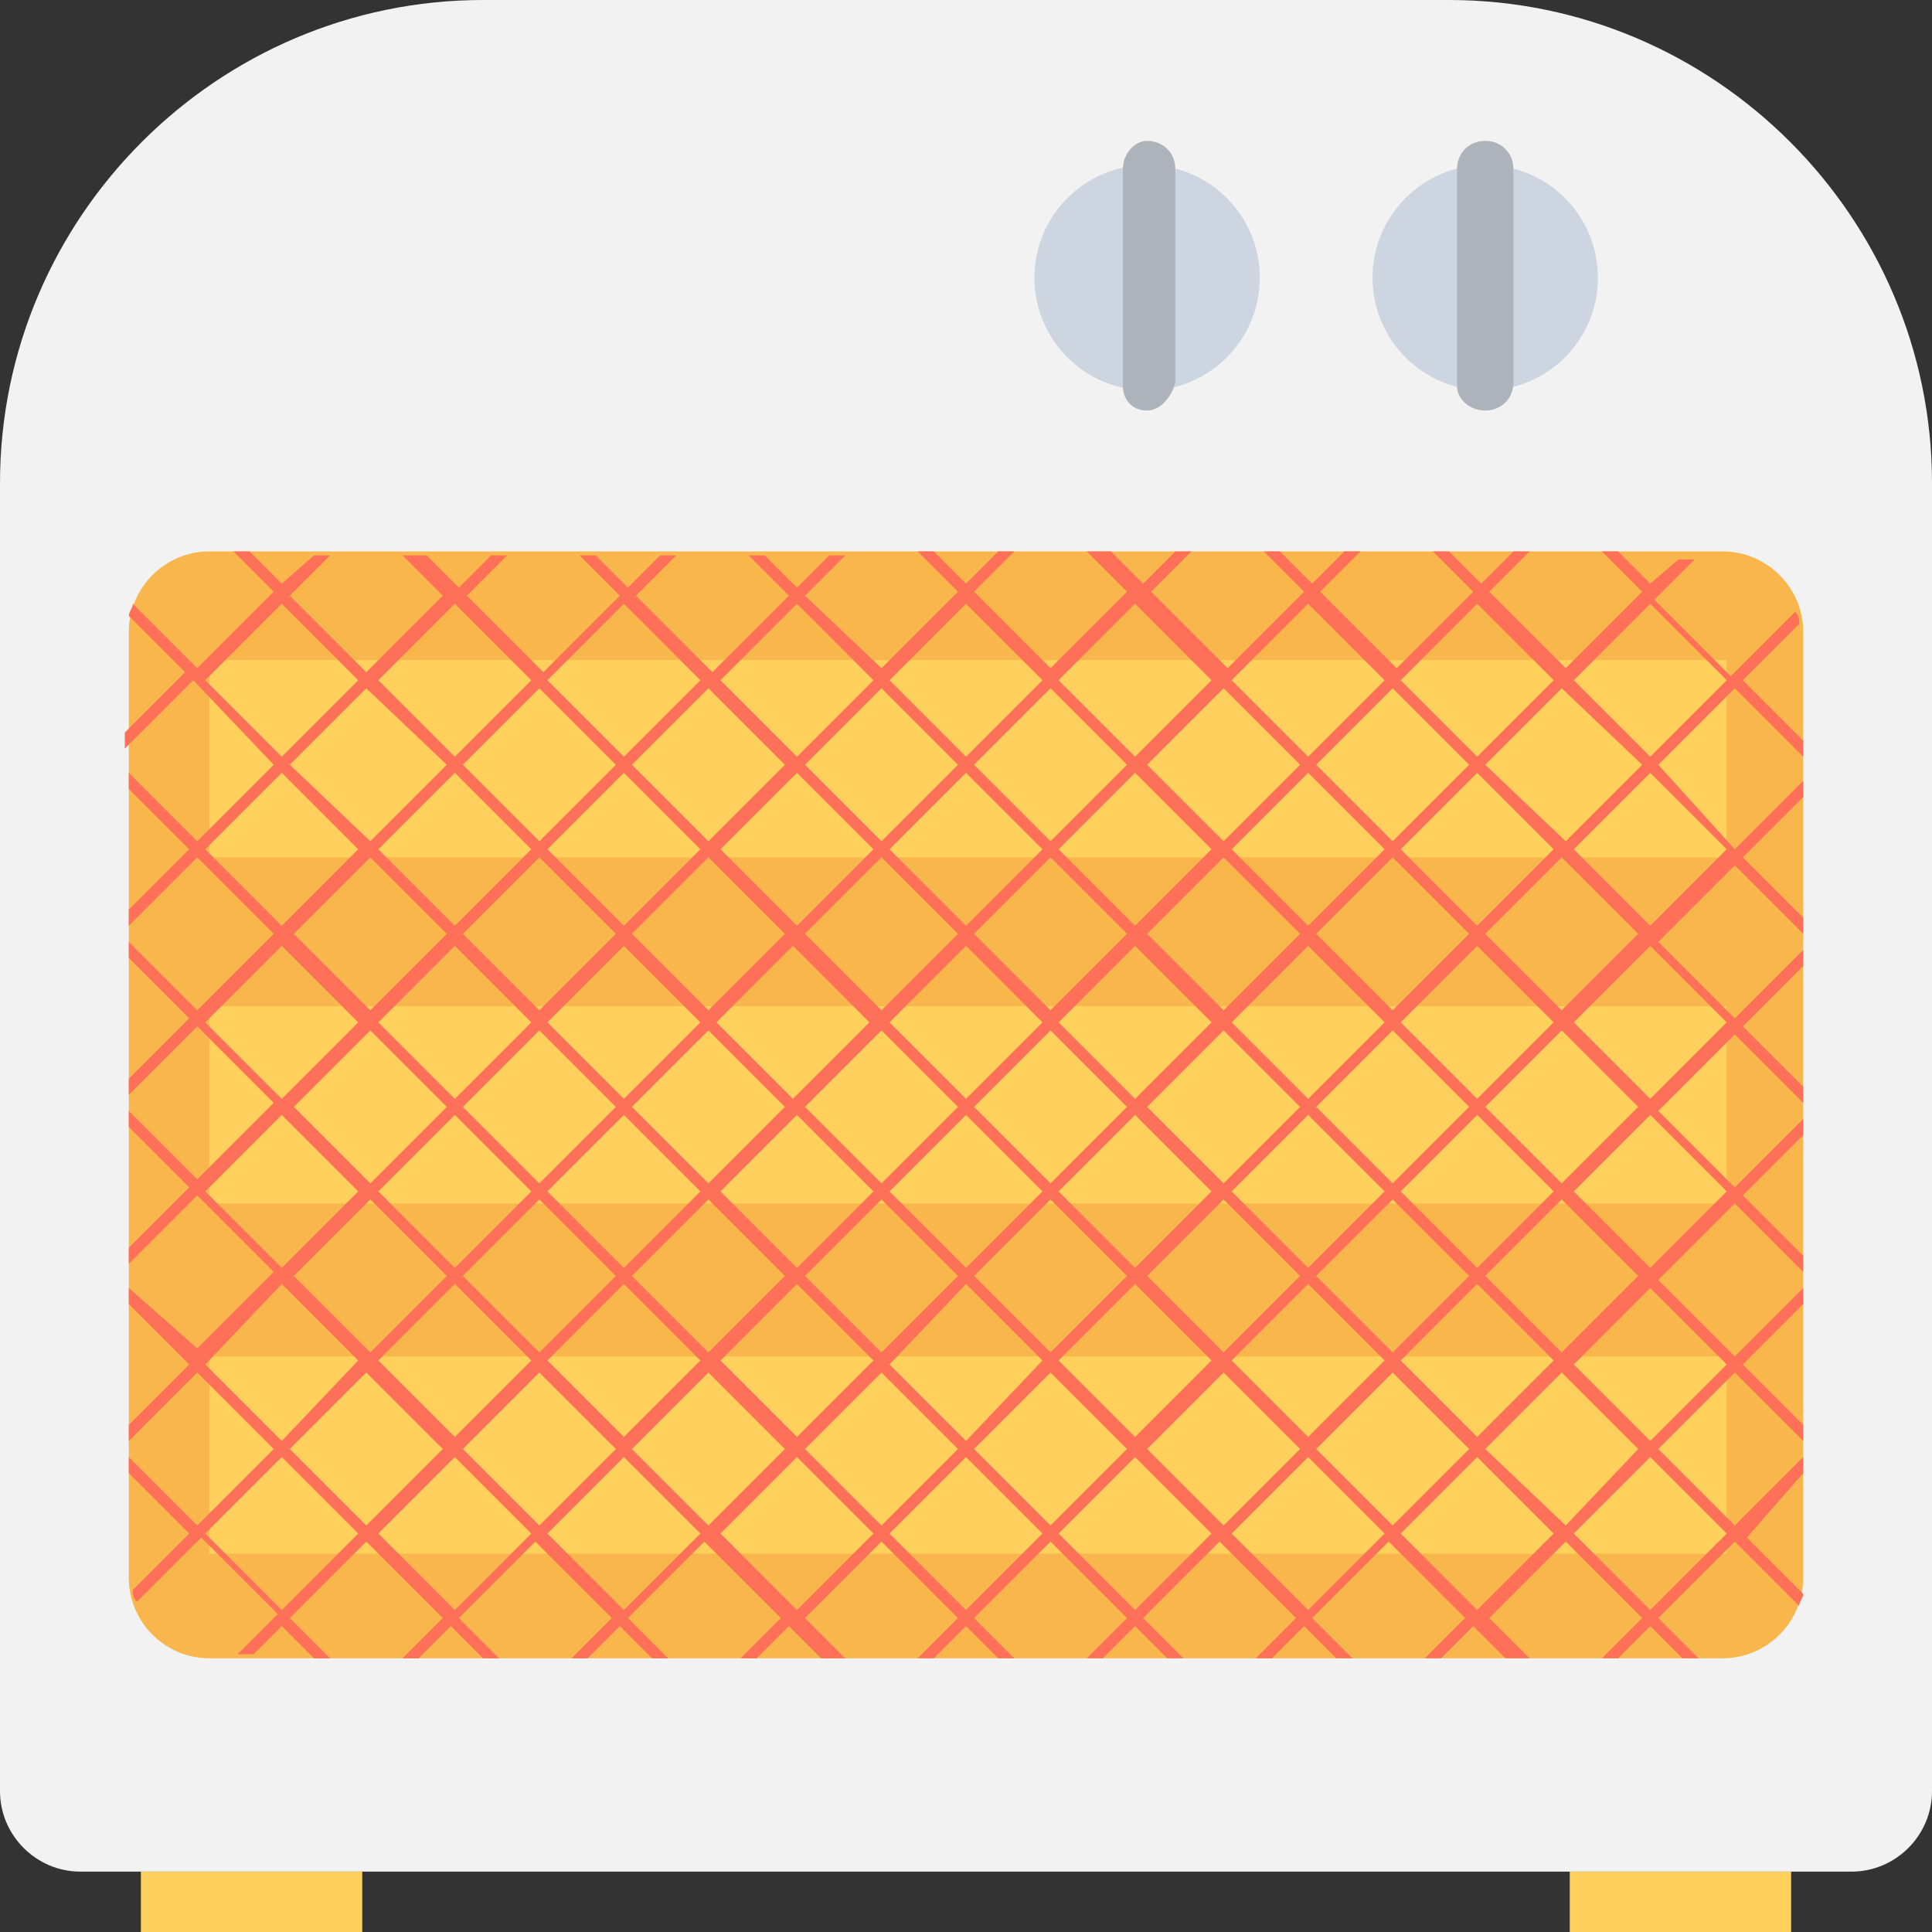 <?xml version="1.0" encoding="utf-8"?>
<!-- Generator: Adobe Illustrator 18.0.0, SVG Export Plug-In . SVG Version: 6.00 Build 0)  -->
<!DOCTYPE svg PUBLIC "-//W3C//DTD SVG 1.1//EN" "http://www.w3.org/Graphics/SVG/1.1/DTD/svg11.dtd">
<svg version="1.1" id="Layer_1" xmlns="http://www.w3.org/2000/svg" xmlns:xlink="http://www.w3.org/1999/xlink" x="0px" y="0px"
	 viewBox="0 0 48 48" enable-background="new 0 0 48 48" xml:space="preserve">
<rect x="0" y="0" width="48" height="48" fill="#333333" stroke="none"/>
<g>
	<rect x="39" y="46.5" fill="#FFD15C" width="5.5" height="1.5"/>
	<rect x="3.5" y="46.5" fill="#FFD15C" width="5.5" height="1.5"/>
	<path fill="#F2F2F2" d="M46,46.5H2c-1.1,0-2-0.9-2-2V12C0,5.4,5.4,0,12,0h24c6.6,0,12,5.4,12,12v32.5C48,45.6,47.1,46.5,46,46.5z"
		/>
	<path fill="#F8B64C" d="M42.8,41.2H5.2c-1.1,0-2-0.9-2-2V15.7c0-1.1,0.9-2,2-2h37.6c1.1,0,2,0.9,2,2v23.5
		C44.8,40.3,43.9,41.2,42.8,41.2z"/>
	<g>
		<rect x="5.2" y="33.7" fill="#FFD15C" width="37.7" height="4.9"/>
		<rect x="5.2" y="25" fill="#FFD15C" width="37.7" height="4.9"/>
		<rect x="5.2" y="16.4" fill="#FFD15C" width="37.7" height="4.9"/>
	</g>
	<path fill="#FF7058" d="M44.8,36.6v-0.4l-1.7,1.7L41.2,36l1.9-1.9l1.7,1.7v-0.4l-1.5-1.5l1.5-1.5V32l-1.7,1.7l-1.9-1.9l1.9-1.9
		l1.7,1.7v-0.4l-1.5-1.5l1.5-1.5v-0.4l-1.7,1.7l-1.9-1.9l1.9-1.9l1.7,1.7v-0.4l-1.5-1.5l1.5-1.5v-0.4l-1.7,1.7l-1.9-1.9l1.9-1.9
		l1.7,1.7v-0.4l-1.5-1.5l1.5-1.5v-0.4l-1.7,1.7L41.2,19l1.9-1.9l1.7,1.7v-0.4l-1.5-1.5l1.4-1.4c0-0.1,0-0.2-0.1-0.3l-1.6,1.6
		l-1.9-1.9l1-1h-0.4L41,14.5l-0.8-0.8h-0.4l1,1l-1.9,1.9l-1.9-1.9l1-1h-0.4l-0.8,0.8l-0.8-0.8h-0.4l1,1l-1.9,1.9l-1.9-1.9l1-1h-0.4
		l-0.8,0.8l-0.8-0.8h-0.4l1,1l-1.9,1.9l-1.9-1.9l1-1h-0.4l-0.8,0.8l-0.8-0.8H27l1,1l-1.9,1.9l-1.9-1.9l1-1h-0.4L24,14.5l-0.8-0.8
		h-0.4l1,1l-1.9,1.9L20,14.8l1-1h-0.4l-0.8,0.8l-0.8-0.8h-0.4l1,1l-1.9,1.9l-1.9-1.9l1-1h-0.4l-0.8,0.8l-0.8-0.8h-0.4l1,1l-1.9,1.9
		l-1.9-1.9l1-1h-0.4l-0.8,0.8l-0.8-0.8H10l1,1l-1.9,1.9l-1.9-1.9l1-1H7.8L7,14.5l-0.8-0.8H5.8l1,1l-1.9,1.9l-1.6-1.6
		c0,0.1-0.1,0.2-0.1,0.3l1.4,1.4l-1.5,1.5v0.4l1.7-1.7L6.8,19l-1.9,1.9l-1.7-1.7v0.4l1.5,1.5l-1.5,1.5V23l1.7-1.7l1.9,1.9l-1.9,1.9
		l-1.7-1.7v0.4l1.5,1.5l-1.5,1.5v0.4l1.7-1.7l1.9,1.9l-1.9,1.9l-1.7-1.7v0.4l1.5,1.5l-1.5,1.5v0.4l1.7-1.7l1.9,1.9l-1.9,1.9L3.2,32
		v0.4l1.5,1.5l-1.5,1.5v0.4l1.7-1.7L6.8,36l-1.9,1.9l-1.7-1.7v0.4l1.5,1.5l-1.4,1.4c0,0.1,0,0.2,0.1,0.3l1.6-1.6l1.9,1.9l-1,1h0.4
		L7,40.4l0.8,0.8h0.4l-1-1l1.9-1.9l1.9,1.9l-1,1h0.4l0.8-0.8l0.8,0.8h0.4l-1-1l1.9-1.9l1.9,1.9l-1,1h0.4l0.8-0.8l0.8,0.8h0.4l-1-1
		l1.9-1.9l1.9,1.9l-1,1h0.4l0.8-0.8l0.8,0.8H21l-1-1l1.9-1.9l1.9,1.9l-1,1h0.4l0.8-0.8l0.8,0.8h0.4l-1-1l1.9-1.9l1.9,1.9l-1,1h0.4
		l0.8-0.8l0.8,0.8h0.4l-1-1l1.9-1.9l1.9,1.9l-1,1h0.4l0.8-0.8l0.8,0.8h0.4l-1-1l1.9-1.9l1.9,1.9l-1,1h0.4l0.8-0.8l0.8,0.8H38l-1-1
		l1.9-1.9l1.9,1.9l-1,1h0.4l0.8-0.8l0.8,0.8h0.4l-1-1l1.9-1.9l1.6,1.6c0-0.1,0.1-0.2,0.1-0.3l-1.4-1.4L44.8,36.6z M42.9,33.9
		L41,35.8l-1.9-1.9l1.9-1.9L42.9,33.9z M13.2,29.6l-1.9,1.9l-1.9-1.9l1.9-1.9L13.2,29.6z M9.4,25.4l1.9-1.9l1.9,1.9l-1.9,1.9
		L9.4,25.4z M11.5,27.5l1.9-1.9l1.9,1.9l-1.9,1.9L11.5,27.5z M13.6,25.4l1.9-1.9l1.9,1.9l-1.9,1.9L13.6,25.4z M15.5,27.7l1.9,1.9
		l-1.9,1.9l-1.9-1.9L15.5,27.7z M15.7,27.5l1.9-1.9l1.9,1.9l-1.9,1.9L15.7,27.5z M17.8,25.4l1.9-1.9l1.9,1.9l-1.9,1.9L17.8,25.4z
		 M19.8,27.7l1.9,1.9l-1.9,1.9l-1.9-1.9L19.8,27.7z M20,27.5l1.9-1.9l1.9,1.9l-1.9,1.9L20,27.5z M22.1,25.4l1.9-1.9l1.9,1.9L24,27.3
		L22.1,25.4z M24,27.7l1.9,1.9L24,31.5l-1.9-1.9L24,27.7z M24.2,27.5l1.9-1.9l1.9,1.9l-1.9,1.9L24.2,27.5z M26.3,25.4l1.9-1.9
		l1.9,1.9l-1.9,1.9L26.3,25.4z M28.2,27.7l1.9,1.9l-1.9,1.9l-1.9-1.9L28.2,27.7z M28.5,27.5l1.9-1.9l1.9,1.9l-1.9,1.9L28.5,27.5z
		 M30.6,25.4l1.9-1.9l1.9,1.9l-1.9,1.9L30.6,25.4z M32.5,27.7l1.9,1.9l-1.9,1.9l-1.9-1.9L32.5,27.7z M32.7,27.5l1.9-1.9l1.9,1.9
		l-1.9,1.9L32.7,27.5z M34.8,25.4l1.9-1.9l1.9,1.9l-1.9,1.9L34.8,25.4z M36.7,27.7l1.9,1.9l-1.9,1.9l-1.9-1.9L36.7,27.7z M36.9,27.5
		l1.9-1.9l1.9,1.9l-1.9,1.9L36.9,27.5z M36.9,23.2l1.9-1.9l1.9,1.9l-1.9,1.9L36.9,23.2z M36.7,23l-1.9-1.9l1.9-1.9l1.9,1.9L36.7,23z
		 M36.5,23.2l-1.9,1.9l-1.9-1.9l1.9-1.9L36.5,23.2z M32.5,23l-1.9-1.9l1.9-1.9l1.9,1.9L32.5,23z M32.3,23.2l-1.9,1.9l-1.9-1.9
		l1.9-1.9L32.3,23.2z M28.2,23l-1.9-1.9l1.9-1.9l1.9,1.9L28.2,23z M28,23.2l-1.9,1.9l-1.9-1.9l1.9-1.9L28,23.2z M24,23l-1.9-1.9
		l1.9-1.9l1.9,1.9L24,23z M23.8,23.2l-1.9,1.9L20,23.2l1.9-1.9L23.8,23.2z M19.8,23l-1.9-1.9l1.9-1.9l1.9,1.9L19.8,23z M19.5,23.2
		l-1.9,1.9l-1.9-1.9l1.9-1.9L19.5,23.2z M15.5,23l-1.9-1.9l1.9-1.9l1.9,1.9L15.5,23z M15.3,23.2l-1.9,1.9l-1.9-1.9l1.9-1.9
		L15.3,23.2z M11.3,23l-1.9-1.9l1.9-1.9l1.9,1.9L11.3,23z M11.1,23.2l-1.9,1.9l-1.9-1.9l1.9-1.9L11.1,23.2z M11.1,27.5l-1.9,1.9
		l-1.9-1.9l1.9-1.9L11.1,27.5z M11.1,31.7l-1.9,1.9l-1.9-1.9l1.9-1.9L11.1,31.7z M11.3,31.9l1.9,1.9l-1.9,1.9l-1.9-1.9L11.3,31.9z
		 M11.5,31.7l1.9-1.9l1.9,1.9l-1.9,1.9L11.5,31.7z M15.5,31.9l1.9,1.9l-1.9,1.9l-1.9-1.9L15.5,31.9z M15.7,31.7l1.9-1.9l1.9,1.9
		l-1.9,1.9L15.7,31.7z M19.8,31.9l1.9,1.9l-1.9,1.9l-1.9-1.9L19.8,31.9z M20,31.7l1.9-1.9l1.9,1.9l-1.9,1.9L20,31.7z M24,31.9
		l1.9,1.9L24,35.8l-1.9-1.9L24,31.9z M24.2,31.7l1.9-1.9l1.9,1.9l-1.9,1.9L24.2,31.7z M28.2,31.9l1.9,1.9l-1.9,1.9l-1.9-1.9
		L28.2,31.9z M28.5,31.7l1.9-1.9l1.9,1.9l-1.9,1.9L28.5,31.7z M32.5,31.9l1.9,1.9l-1.9,1.9l-1.9-1.9L32.5,31.9z M32.7,31.7l1.9-1.9
		l1.9,1.9l-1.9,1.9L32.7,31.7z M36.7,31.9l1.9,1.9l-1.9,1.9l-1.9-1.9L36.7,31.9z M36.9,31.7l1.9-1.9l1.9,1.9l-1.9,1.9L36.9,31.7z
		 M42.9,29.6L41,31.5l-1.9-1.9l1.9-1.9L42.9,29.6z M42.9,25.4L41,27.3l-1.9-1.9l1.9-1.9L42.9,25.4z M42.9,21.1L41,23l-1.9-1.9
		l1.9-1.9L42.9,21.1z M41,15l1.9,1.9L41,18.8l-1.9-1.9L41,15z M40.8,19l-1.9,1.9L36.9,19l1.9-1.9L40.8,19z M36.7,15l1.9,1.9
		l-1.9,1.9l-1.9-1.9L36.7,15z M36.5,19l-1.9,1.9L32.7,19l1.9-1.9L36.5,19z M32.5,15l1.9,1.9l-1.9,1.9l-1.9-1.9L32.5,15z M32.3,19
		l-1.9,1.9L28.5,19l1.9-1.9L32.3,19z M28.2,15l1.9,1.9l-1.9,1.9l-1.9-1.9L28.2,15z M28,19l-1.9,1.9L24.2,19l1.9-1.9L28,19z M24,15
		l1.9,1.9L24,18.8l-1.9-1.9L24,15z M23.8,19l-1.9,1.9L20,19l1.9-1.9L23.8,19z M19.8,15l1.9,1.9l-1.9,1.9l-1.9-1.9L19.8,15z M19.5,19
		l-1.9,1.9L15.7,19l1.9-1.9L19.5,19z M15.5,15l1.9,1.9l-1.9,1.9l-1.9-1.9L15.5,15z M15.3,19l-1.9,1.9L11.5,19l1.9-1.9L15.3,19z
		 M11.3,15l1.9,1.9l-1.9,1.9l-1.9-1.9L11.3,15z M11.1,19l-1.9,1.9L7.2,19l1.9-1.9L11.1,19z M5.1,16.9L7,15l1.9,1.9L7,18.8L5.1,16.9z
		 M5.1,21.1L7,19.2l1.9,1.9L7,23L5.1,21.1z M5.1,25.4L7,23.5l1.9,1.9L7,27.3L5.1,25.4z M5.1,29.6L7,27.7l1.9,1.9L7,31.5L5.1,29.6z
		 M5.1,33.9L7,31.9l1.9,1.9L7,35.8L5.1,33.9z M7,40l-1.9-1.9L7,36.2l1.9,1.9L7,40z M7.2,36l1.9-1.9l1.9,1.9l-1.9,1.9L7.2,36z
		 M11.3,40l-1.9-1.9l1.9-1.9l1.9,1.9L11.3,40z M11.5,36l1.9-1.9l1.9,1.9l-1.9,1.9L11.5,36z M15.5,40l-1.9-1.9l1.9-1.9l1.9,1.9
		L15.5,40z M15.7,36l1.9-1.9l1.9,1.9l-1.9,1.9L15.7,36z M19.8,40l-1.9-1.9l1.9-1.9l1.9,1.9L19.8,40z M20,36l1.9-1.9l1.9,1.9
		l-1.9,1.9L20,36z M24,40l-1.9-1.9l1.9-1.9l1.9,1.9L24,40z M24.2,36l1.9-1.9L28,36l-1.9,1.9L24.2,36z M28.2,40l-1.9-1.9l1.9-1.9
		l1.9,1.9L28.2,40z M28.5,36l1.9-1.9l1.9,1.9l-1.9,1.9L28.5,36z M32.5,40l-1.9-1.9l1.9-1.9l1.9,1.9L32.5,40z M32.7,36l1.9-1.9
		l1.9,1.9l-1.9,1.9L32.7,36z M36.7,40l-1.9-1.9l1.9-1.9l1.9,1.9L36.7,40z M38.9,37.9L36.9,36l1.9-1.9l1.9,1.9L38.9,37.9z M41,40
		l-1.9-1.9l1.9-1.9l1.9,1.9L41,40z"/>
	<circle fill="#CDD6E0" cx="28.5" cy="6.9" r="2.8"/>
	<circle fill="#CDD6E0" cx="36.9" cy="6.9" r="2.8"/>
	<path fill="#ACB3BA" d="M28.5,10.2L28.5,10.2c-0.4,0-0.6-0.3-0.6-0.6V4.2c0-0.4,0.3-0.7,0.6-0.7l0,0c0.4,0,0.7,0.3,0.7,0.7v5.3
		C29.1,9.9,28.8,10.2,28.5,10.2z"/>
	<path fill="#ACB3BA" d="M36.9,10.2L36.9,10.2c-0.4,0-0.7-0.3-0.7-0.6V4.2c0-0.4,0.3-0.7,0.7-0.7l0,0c0.4,0,0.7,0.3,0.7,0.7v5.3
		C37.6,9.9,37.3,10.2,36.9,10.2z"/>
</g>
</svg>

